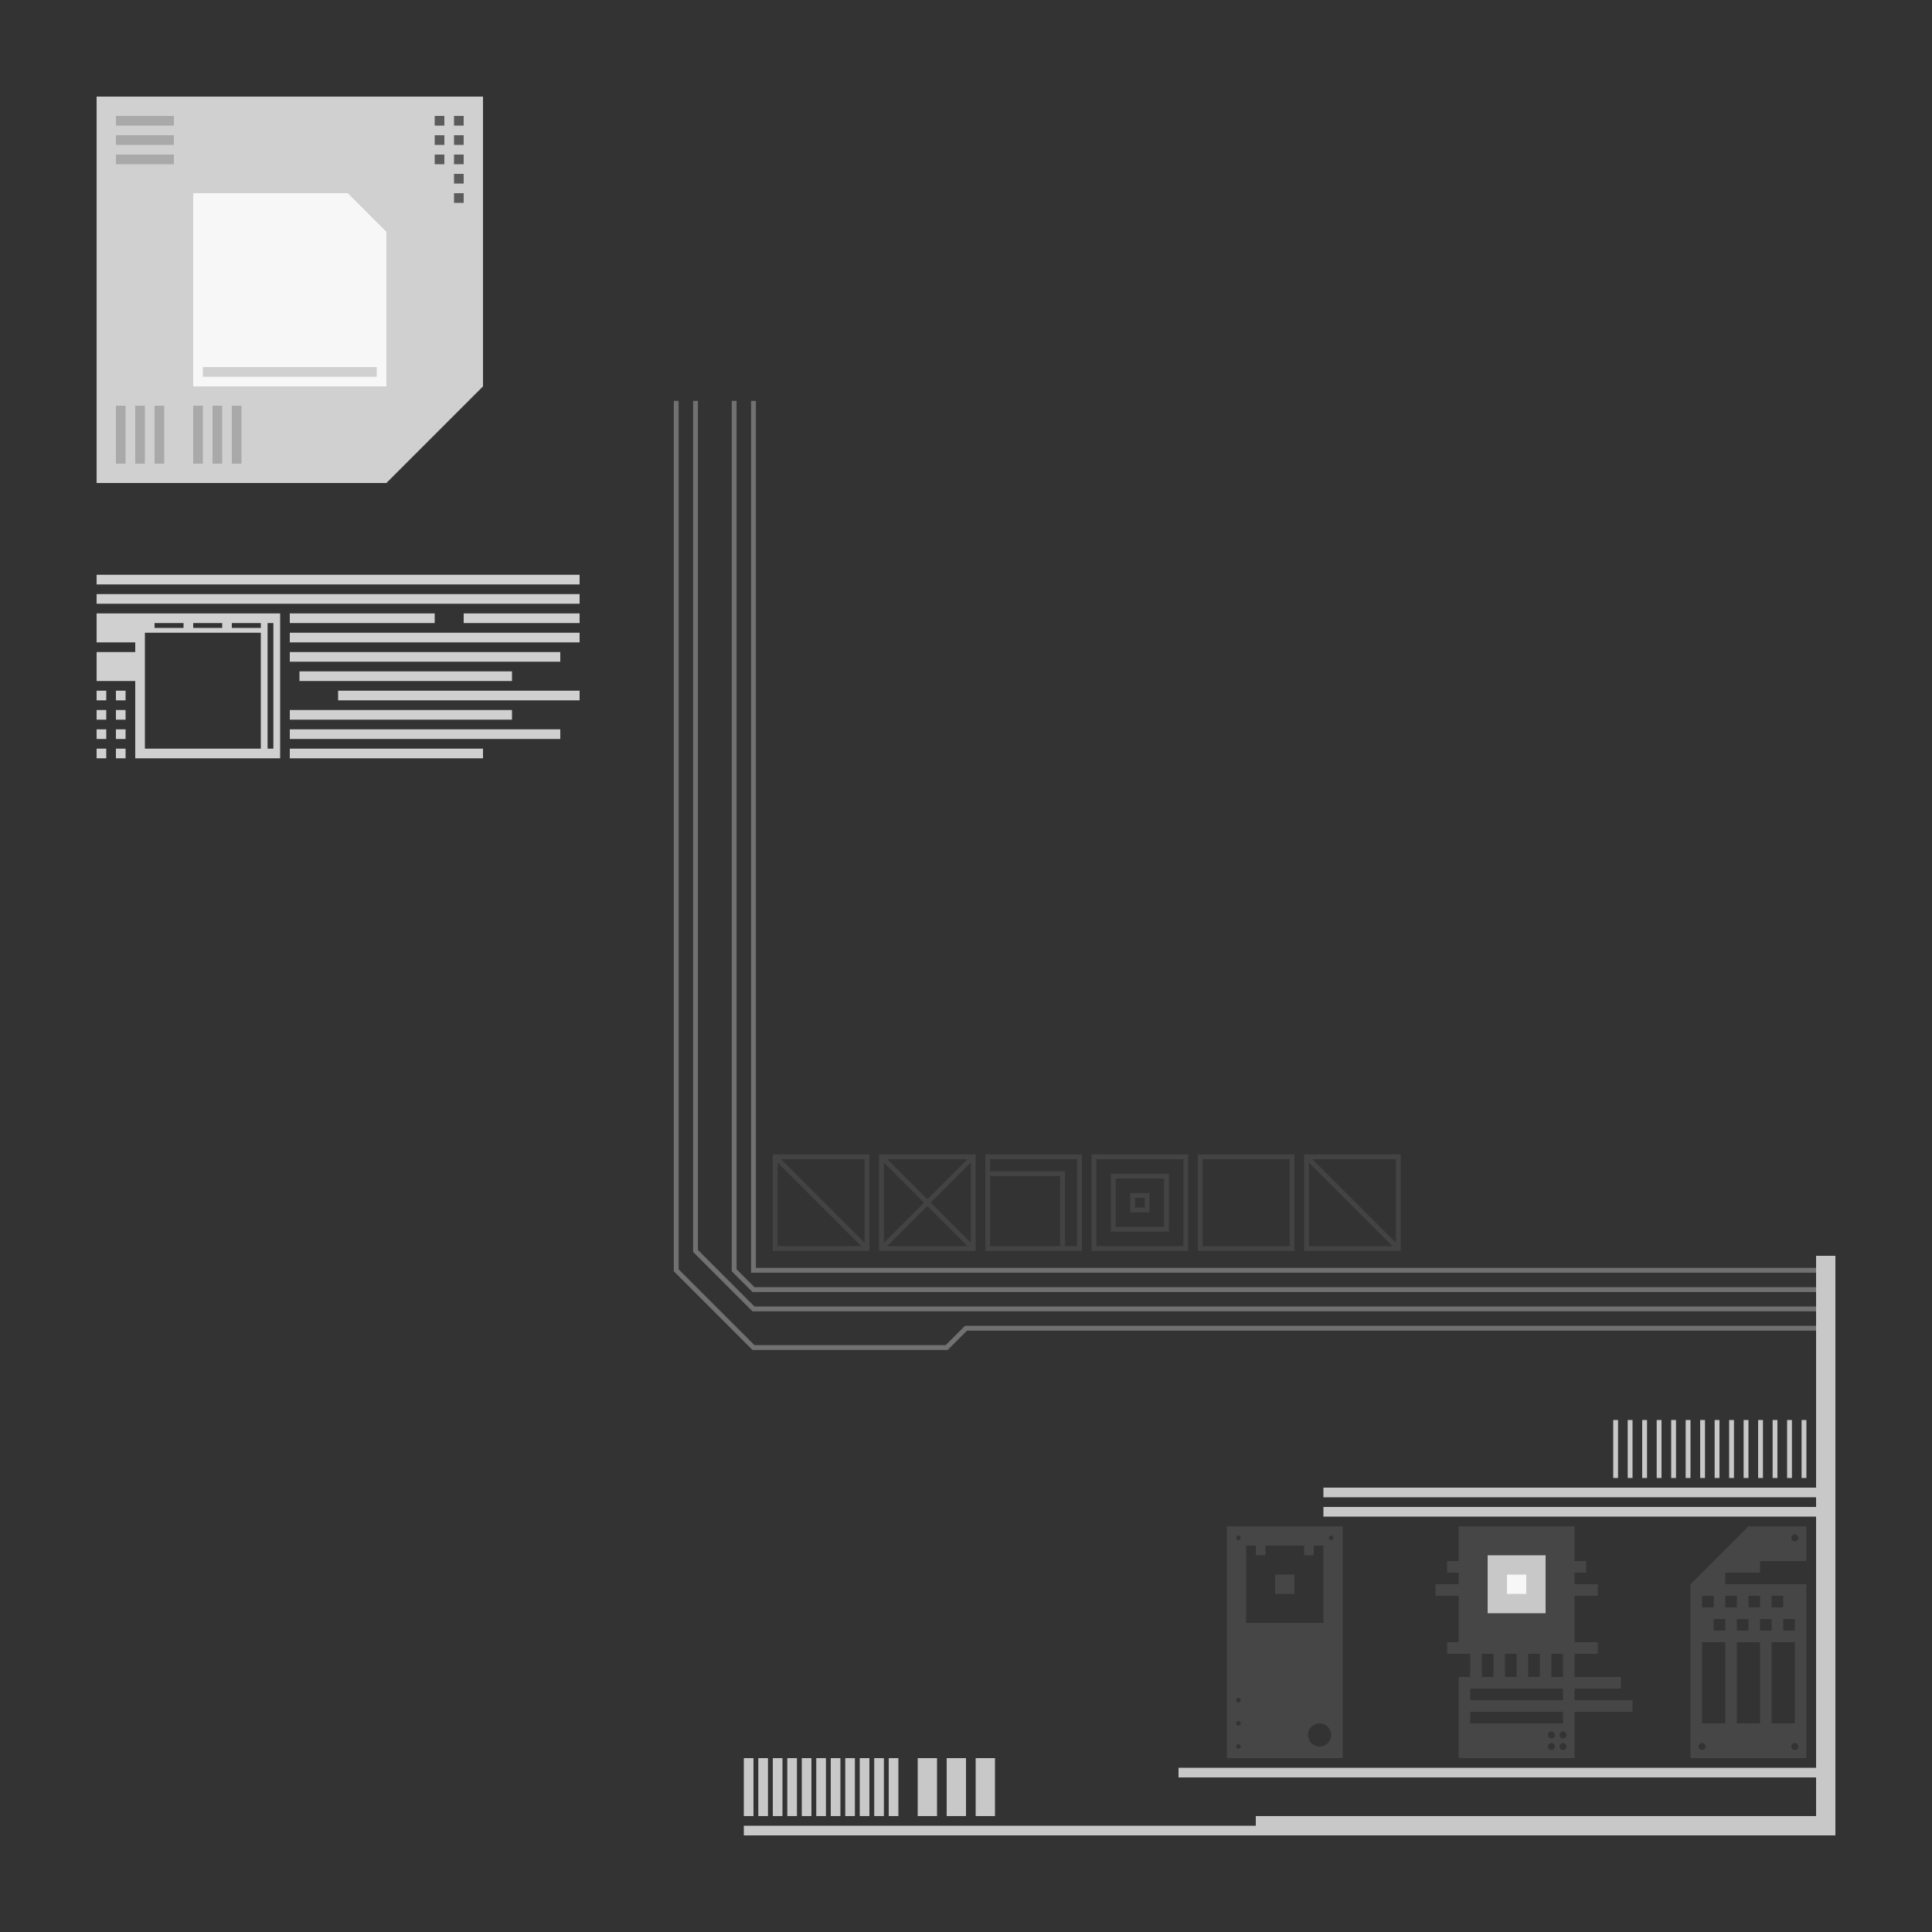 <?xml version="1.0" encoding="UTF-8" standalone="no"?><!DOCTYPE svg PUBLIC "-//W3C//DTD SVG 1.1//EN" "http://www.w3.org/Graphics/SVG/1.1/DTD/svg11.dtd"><svg width="100%" height="100%" viewBox="0 0 2000 2000" version="1.1" xmlns="http://www.w3.org/2000/svg" xmlns:xlink="http://www.w3.org/1999/xlink" xml:space="preserve" style="fill-rule:evenodd;clip-rule:evenodd;stroke-linejoin:round;stroke-miterlimit:1.5;"><rect x="0" y="0" width="2000" height="2000" fill="#333333" stroke="none"/><g><g><path d="M900,1295l-100,0l0,-100l100,0l0,100Zm110,0l-100,0l0,-100l100,0l0,100Zm110,0l-100,0l0,-100l100,0l0,100Zm110,0l-100,0l0,-100l100,0l0,100Zm110,0l-100,0l0,-100l100,0l0,100Zm110,0l-100,0l0,-100l100,0l0,100Zm-645,-95l0,90l90,0l0,-90l-90,0Zm110,0l0,90l90,0l0,-90l-90,0Zm110,0l0,90l90,0l0,-90l-90,0Zm110,0l0,90l90,0l0,-90l-90,0Zm110,0l0,90l90,0l0,-90l-90,0Zm110,0l0,90l90,0l0,-90l-90,0Z" style="fill:#434343;"/><path d="M1210,1275l-60,0l0,-60l60,0l0,60Zm-55,-55l0,50l50,0l0,-50l-50,0Z" style="fill:#434343;"/><path d="M1190,1255l-20,0l0,-20l20,0l0,20Zm-15,-15l0,10l10,0l0,-10l-10,0Z" style="fill:#434343;"/><path d="M895,1290l-90,-90" style="fill:none;stroke:#434343;stroke-width:5px;"/><path d="M915,1200l90,90" style="fill:none;stroke:#434343;stroke-width:5px;"/><path d="M1005,1200l-90,90" style="fill:none;stroke:#434343;stroke-width:5px;"/><path d="M1102.5,1290l-5,0l0,-72.5l-72.5,0l0,-5l77.5,0l0,77.5Z" style="fill:#434343;"/><path d="M1446.77,1288.23l-3.536,3.536l-90,-90l3.536,-3.536l90,90Z" style="fill:#434343;"/></g><g><path d="M782.5,1312.5l1097.5,0l0,5l-1102.5,0l0,-902.5l5,0l0,897.5Z" style="fill:#717171;"/><path d="M762.5,1313.96l18.536,18.536l1098.96,0l0,5l-1101.04,0l-21.464,-21.464l0,-901.036l5,0l0,898.964Z" style="fill:#717171;"/><path d="M722.5,1293.96l58.536,58.536l1098.96,0l0,5l-1101.04,0l-61.464,-61.464l0,-881.036l5,0l0,878.964Z" style="fill:#717171;"/><path d="M702.5,1313.96l78.536,78.536l197.928,0l20,-20l881.036,0l0,5l-878.964,0l-20,20l-202.072,0l-81.464,-81.464l0,-901.036l5,0l0,898.964Z" style="fill:#717171;"/></g></g><path d="M500,100l-400,0l0,400c0,0 181.521,0 300,0l100,-100c0,-118.479 0,-300 0,-300Z" style="fill:#d0d0d0;"/><clipPath id="_clip1"><path d="M500,100l-400,0l0,400c0,0 181.521,0 300,0l100,-100c0,-118.479 0,-300 0,-300Z"/></clipPath><g clip-path="url(#_clip1)"><g><rect x="120" y="120" width="60" height="10" style="fill:#a9a9a9;"/><rect x="120" y="140" width="60" height="10" style="fill:#a9a9a9;"/><rect x="120" y="160" width="60" height="10" style="fill:#a9a9a9;"/></g><g><path d="M170,480l0,-60l-10,0l0,60l10,0Z" style="fill:#a9a9a9;"/><path d="M150,480l0,-60l-10,0l0,60l10,0Z" style="fill:#a9a9a9;"/><path d="M130,480l0,-60l-10,0l0,60l10,0Z" style="fill:#a9a9a9;"/></g><g><path d="M250,480l0,-60l-10,0l0,60l10,0Z" style="fill:#a9a9a9;"/><path d="M230,480l0,-60l-10,0l0,60l10,0Z" style="fill:#a9a9a9;"/><path d="M210,480l0,-60l-10,0l0,60l10,0Z" style="fill:#a9a9a9;"/></g><g><rect x="470" y="120" width="10" height="10" style="fill:#5b5b5b;"/><rect x="450" y="120" width="10" height="10" style="fill:#5b5b5b;"/><rect x="470" y="140" width="10" height="10" style="fill:#5b5b5b;"/><rect x="450" y="140" width="10" height="10" style="fill:#5b5b5b;"/><rect x="470" y="160" width="10" height="10" style="fill:#5b5b5b;"/><rect x="450" y="160" width="10" height="10" style="fill:#5b5b5b;"/><rect x="470" y="180" width="10" height="10" style="fill:#5b5b5b;"/><rect x="470" y="200" width="10" height="10" style="fill:#5b5b5b;"/></g><path d="M400,240l-40,-40c-58.366,0 -160,0 -160,0l0,200l200,0c0,0 0,-101.634 0,-160Zm-10,140l-180,0l0,10l180,0l0,-10Z" style="fill:#f7f7f7;"/></g><g><g><path d="M600,605l0,-10l-500,0l0,10l500,0Z" style="fill:#d0d0d0;"/><path d="M600,625l0,-10l-500,0l0,10l500,0Z" style="fill:#d0d0d0;"/><path d="M450,645l0,-10l-150,0l0,10l150,0Z" style="fill:#d0d0d0;"/><path d="M600,645l0,-10l-120,0l0,10l120,0Z" style="fill:#d0d0d0;"/><path d="M600,665l0,-10l-300,0l0,10l300,0Z" style="fill:#d0d0d0;"/><path d="M580,685l0,-10l-280,0l0,10l280,0Z" style="fill:#d0d0d0;"/><path d="M530,705l0,-10l-220,0l0,10l220,0Z" style="fill:#d0d0d0;"/><path d="M600,725l0,-10l-250,0l0,10l250,0Z" style="fill:#d0d0d0;"/><path d="M530,745l0,-10l-230,0l0,10l230,0Z" style="fill:#d0d0d0;"/><path d="M580,765l0,-10l-280,0l0,10l280,0Z" style="fill:#d0d0d0;"/><path d="M500,785l0,-10l-200,0l0,10l200,0Z" style="fill:#d0d0d0;"/></g><path d="M140,785l0,-80l-40,0l0,-30l40,0l0,-10l-40,0l0,-30l190,0l0,150l-150,0Zm-30,-70l0,10l-10,0l0,-10l10,0Zm0,20l0,10l-10,0l0,-10l10,0Zm0,20l0,10l-10,0l0,-10l10,0Zm0,30l-10,0l0,-10l10,0l0,10Zm20,-70l0,10l-10,0l0,-10l10,0Zm0,20l0,10l-10,0l0,-10l10,0Zm0,20l0,10l-10,0l0,-10l10,0Zm0,20l0,10l-10,0l0,-10l10,0Zm140,0l0,-120l-120,0l0,120l120,0Zm-80,-125l0,-5l-30,0l0,5l30,0Zm40,0l0,-5l-30,0l0,5l30,0Zm40,0l0,-5l-30,0l0,5l30,0Zm13,125l0,-130l-6,0l0,130l6,0Z" style="fill:#d0d0d0;"/></g><path d="M1900,1900l-1130,0l0,-10l530,0l0,-10l580,0l0,-40l-660,0l0,-10l660,0l0,-260l-510,0l0,-10l510,0l0,-10l-510,0l0,-10l510,0l0,-240l20,0l0,600Zm-1120,-20l-10,0l0,-60l10,0l0,60Zm15,0l-10,0l0,-60l10,0l0,60Zm15,0l-10,0l0,-60l10,0l0,60Zm15,0l-10,0l0,-60l10,0l0,60Zm15,0l-10,0l0,-60l10,0l0,60Zm15,0l-10,0l0,-60l10,0l0,60Zm15,0l-10,0l0,-60l10,0l0,60Zm15,0l-10,0l0,-60l10,0l0,60Zm15,0l-10,0l0,-60l10,0l0,60Zm15,0l-10,0l0,-60l10,0l0,60Zm15,0l-10,0l0,-60l10,0l0,60Zm40,0l-20,0l0,-60l20,0l0,60Zm30,0l-20,0l0,-60l20,0l0,60Zm30,0l-20,0l0,-60l20,0l0,60Zm835,-410l5,0l0,60l-5,0l0,-60Zm-15,0l5,0l0,60l-5,0l0,-60Zm-15,0l5,0l0,60l-5,0l0,-60Zm-15,0l5,0l0,60l-5,0l0,-60Zm-15,0l5,0l0,60l-5,0l0,-60Zm-15,0l5,0l0,60l-5,0l0,-60Zm-15,0l5,0l0,60l-5,0l0,-60Zm-15,0l5,0l0,60l-5,0l0,-60Zm-15,0l5,0l0,60l-5,0l0,-60Zm-15,0l5,0l0,60l-5,0l0,-60Zm-15,0l5,0l0,60l-5,0l0,-60Zm-15,0l5,0l0,60l-5,0l0,-60Zm-15,0l5,0l0,60l-5,0l0,-60Zm-10,0l0,60l-5,0l0,-60l5,0Z" style="fill:#c8c8c8;"/><path d="M1630,1616l12,0l0,12l-12,0l0,12l24,0l0,12l-24,0l0,48l24,0l0,12l-24,0l0,24l48,0l0,12l-48,0l0,12l60,0l0,12l-60,0l0,48l-120,0l0,-84l12,0l0,-24l-24,0l0,-12l12,0l0,-48l-24,0l0,-12l24,0l0,-12l-12,0l0,-12l12,0l0,-36l120,0l0,36Zm-240,204l-120,0l0,-240l120,0l0,240Zm480,-204l-48,0l0,12l-36,0l0,12l84,0l0,180l-120,0c0,0 0,-108.912 0,-180l60,-60l60,0l0,36Zm-264,195.6c-1.987,0 -3.6,-1.613 -3.6,-3.6c0,-1.987 1.613,-3.6 3.6,-3.6c1.987,0 3.6,1.613 3.6,3.6c0,1.987 -1.613,3.6 -3.6,3.6Zm12,0c-1.987,0 -3.6,-1.613 -3.6,-3.6c0,-1.987 1.613,-3.6 3.6,-3.6c1.987,0 3.6,1.613 3.6,3.6c0,1.987 -1.613,3.6 -3.6,3.6Zm144,0c-1.987,0 -3.6,-1.613 -3.6,-3.6c0,-1.987 1.613,-3.6 3.6,-3.6c1.987,0 3.6,1.613 3.6,3.6c0,1.987 -1.613,3.6 -3.6,3.6Zm96,0c-1.987,0 -3.6,-1.613 -3.6,-3.6c0,-1.987 1.613,-3.6 3.6,-3.6c1.987,0 3.6,1.613 3.6,3.6c0,1.987 -1.613,3.6 -3.6,3.6Zm-576,-1.2c-1.325,0 -2.4,-1.075 -2.4,-2.4c0,-1.325 1.075,-2.4 2.4,-2.4c1.325,0 2.4,1.075 2.4,2.4c0,1.325 -1.075,2.4 -2.4,2.4Zm84,-2.4c-6.623,0 -12,-5.377 -12,-12c0,-6.623 5.377,-12 12,-12c6.623,0 12,5.377 12,12c0,6.623 -5.377,12 -12,12Zm252,-8.4c-1.987,0 -3.6,-1.613 -3.6,-3.6c0,-1.987 1.613,-3.6 3.6,-3.6c1.987,0 3.6,1.613 3.6,3.6c0,1.987 -1.613,3.6 -3.6,3.6Zm-12,0c-1.987,0 -3.6,-1.613 -3.6,-3.6c0,-1.987 1.613,-3.6 3.6,-3.6c1.987,0 3.6,1.613 3.6,3.6c0,1.987 -1.613,3.6 -3.6,3.6Zm-324,-13.2c-1.325,0 -2.4,-1.075 -2.4,-2.4c0,-1.325 1.075,-2.4 2.4,-2.4c1.325,0 2.4,1.075 2.4,2.4c0,1.325 -1.075,2.4 -2.4,2.4Zm336,-14.4l-96,0l0,12l96,0l0,-12Zm240,-72l-24,0l0,84l24,0l0,-84Zm-36,0l-24,0l0,84l24,0l0,-84Zm-36,0l-24,0l0,84l24,0l0,-84Zm-504,62.4c-1.325,0 -2.4,-1.075 -2.4,-2.4c0,-1.325 1.075,-2.4 2.4,-2.4c1.325,0 2.4,1.075 2.4,2.4c0,1.325 -1.075,2.4 -2.4,2.4Zm336,-14.4l-96,0l0,12l96,0l0,-12Zm0,-36l-12,0l0,24l12,0l0,-24Zm-24,0l-12,0l0,24l12,0l0,-24Zm-24,0l-12,0l0,24l12,0l0,-24Zm-24,0l-12,0l0,24l12,0l0,-24Zm264,-36l-12,0l0,12l12,0l0,-12Zm24,0l-12,0l0,12l12,0l0,-12Zm24,0l-12,0l0,12l12,0l0,-12Zm-72,0l-12,0l0,12l12,0l0,-12Zm-486,-76l-10,0l0,80l80,0l0,-80l-10,0l0,10l-10,0l0,-10l-40,0l0,10l-10,0l0,-10Zm474,52l-12,0l0,12l12,0l0,-12Zm24,0l-12,0l0,12l12,0l0,-12Zm24,0l-12,0l0,12l12,0l0,-12Zm24,0l-12,0l0,12l12,0l0,-12Zm-506,-22l0,20l-20,0l0,-20l20,0Zm518,-34.4c-1.987,0 -3.6,-1.613 -3.6,-3.6c0,-1.987 1.613,-3.6 3.6,-3.6c1.987,0 3.6,1.613 3.6,3.6c0,1.987 -1.613,3.6 -3.6,3.6Zm-576,-1.2c-1.325,0 -2.4,-1.075 -2.4,-2.4c0,-1.325 1.075,-2.4 2.4,-2.4c1.325,0 2.4,1.075 2.4,2.4c0,1.325 -1.075,2.4 -2.4,2.4Zm96,0c-1.325,0 -2.4,-1.075 -2.4,-2.4c0,-1.325 1.075,-2.4 2.4,-2.4c1.325,0 2.4,1.075 2.4,2.4c0,1.325 -1.075,2.4 -2.4,2.4Z" style="fill:#464646;"/><clipPath id="_clip2"><path d="M1630,1616l12,0l0,12l-12,0l0,12l24,0l0,12l-24,0l0,48l24,0l0,12l-24,0l0,24l48,0l0,12l-48,0l0,12l60,0l0,12l-60,0l0,48l-120,0l0,-84l12,0l0,-24l-24,0l0,-12l12,0l0,-48l-24,0l0,-12l24,0l0,-12l-12,0l0,-12l12,0l0,-36l120,0l0,36Zm-240,204l-120,0l0,-240l120,0l0,240Zm480,-204l-48,0l0,12l-36,0l0,12l84,0l0,180l-120,0c0,0 0,-108.912 0,-180l60,-60l60,0l0,36Zm-264,195.6c-1.987,0 -3.6,-1.613 -3.6,-3.6c0,-1.987 1.613,-3.6 3.6,-3.6c1.987,0 3.6,1.613 3.6,3.6c0,1.987 -1.613,3.6 -3.6,3.6Zm12,0c-1.987,0 -3.6,-1.613 -3.6,-3.6c0,-1.987 1.613,-3.6 3.6,-3.6c1.987,0 3.6,1.613 3.6,3.6c0,1.987 -1.613,3.6 -3.6,3.6Zm144,0c-1.987,0 -3.6,-1.613 -3.6,-3.6c0,-1.987 1.613,-3.6 3.6,-3.6c1.987,0 3.6,1.613 3.6,3.6c0,1.987 -1.613,3.6 -3.6,3.6Zm96,0c-1.987,0 -3.6,-1.613 -3.6,-3.6c0,-1.987 1.613,-3.6 3.6,-3.6c1.987,0 3.6,1.613 3.6,3.6c0,1.987 -1.613,3.6 -3.6,3.6Zm-576,-1.2c-1.325,0 -2.4,-1.075 -2.4,-2.4c0,-1.325 1.075,-2.4 2.4,-2.4c1.325,0 2.4,1.075 2.4,2.4c0,1.325 -1.075,2.4 -2.4,2.4Zm84,-2.4c-6.623,0 -12,-5.377 -12,-12c0,-6.623 5.377,-12 12,-12c6.623,0 12,5.377 12,12c0,6.623 -5.377,12 -12,12Zm252,-8.4c-1.987,0 -3.6,-1.613 -3.6,-3.6c0,-1.987 1.613,-3.6 3.6,-3.6c1.987,0 3.6,1.613 3.6,3.6c0,1.987 -1.613,3.6 -3.6,3.6Zm-12,0c-1.987,0 -3.6,-1.613 -3.6,-3.6c0,-1.987 1.613,-3.6 3.6,-3.6c1.987,0 3.6,1.613 3.6,3.6c0,1.987 -1.613,3.6 -3.6,3.6Zm-324,-13.2c-1.325,0 -2.4,-1.075 -2.4,-2.4c0,-1.325 1.075,-2.4 2.4,-2.4c1.325,0 2.4,1.075 2.4,2.4c0,1.325 -1.075,2.4 -2.4,2.4Zm336,-14.4l-96,0l0,12l96,0l0,-12Zm240,-72l-24,0l0,84l24,0l0,-84Zm-36,0l-24,0l0,84l24,0l0,-84Zm-36,0l-24,0l0,84l24,0l0,-84Zm-504,62.4c-1.325,0 -2.4,-1.075 -2.4,-2.4c0,-1.325 1.075,-2.4 2.4,-2.4c1.325,0 2.4,1.075 2.4,2.4c0,1.325 -1.075,2.4 -2.4,2.4Zm336,-14.4l-96,0l0,12l96,0l0,-12Zm0,-36l-12,0l0,24l12,0l0,-24Zm-24,0l-12,0l0,24l12,0l0,-24Zm-24,0l-12,0l0,24l12,0l0,-24Zm-24,0l-12,0l0,24l12,0l0,-24Zm264,-36l-12,0l0,12l12,0l0,-12Zm24,0l-12,0l0,12l12,0l0,-12Zm24,0l-12,0l0,12l12,0l0,-12Zm-72,0l-12,0l0,12l12,0l0,-12Zm-486,-76l-10,0l0,80l80,0l0,-80l-10,0l0,10l-10,0l0,-10l-40,0l0,10l-10,0l0,-10Zm474,52l-12,0l0,12l12,0l0,-12Zm24,0l-12,0l0,12l12,0l0,-12Zm24,0l-12,0l0,12l12,0l0,-12Zm24,0l-12,0l0,12l12,0l0,-12Zm-506,-22l0,20l-20,0l0,-20l20,0Zm518,-34.4c-1.987,0 -3.6,-1.613 -3.6,-3.6c0,-1.987 1.613,-3.6 3.6,-3.6c1.987,0 3.6,1.613 3.6,3.6c0,1.987 -1.613,3.6 -3.6,3.6Zm-576,-1.2c-1.325,0 -2.4,-1.075 -2.4,-2.4c0,-1.325 1.075,-2.4 2.4,-2.4c1.325,0 2.4,1.075 2.4,2.4c0,1.325 -1.075,2.4 -2.4,2.4Zm96,0c-1.325,0 -2.4,-1.075 -2.4,-2.4c0,-1.325 1.075,-2.4 2.4,-2.4c1.325,0 2.4,1.075 2.4,2.4c0,1.325 -1.075,2.4 -2.4,2.4Z"/></clipPath><g clip-path="url(#_clip2)"><rect x="1540" y="1610" width="60" height="60" style="fill:#c8c8c8;"/><rect x="1560" y="1630" width="20" height="20" style="fill:#f7f7f7;"/></g></svg>